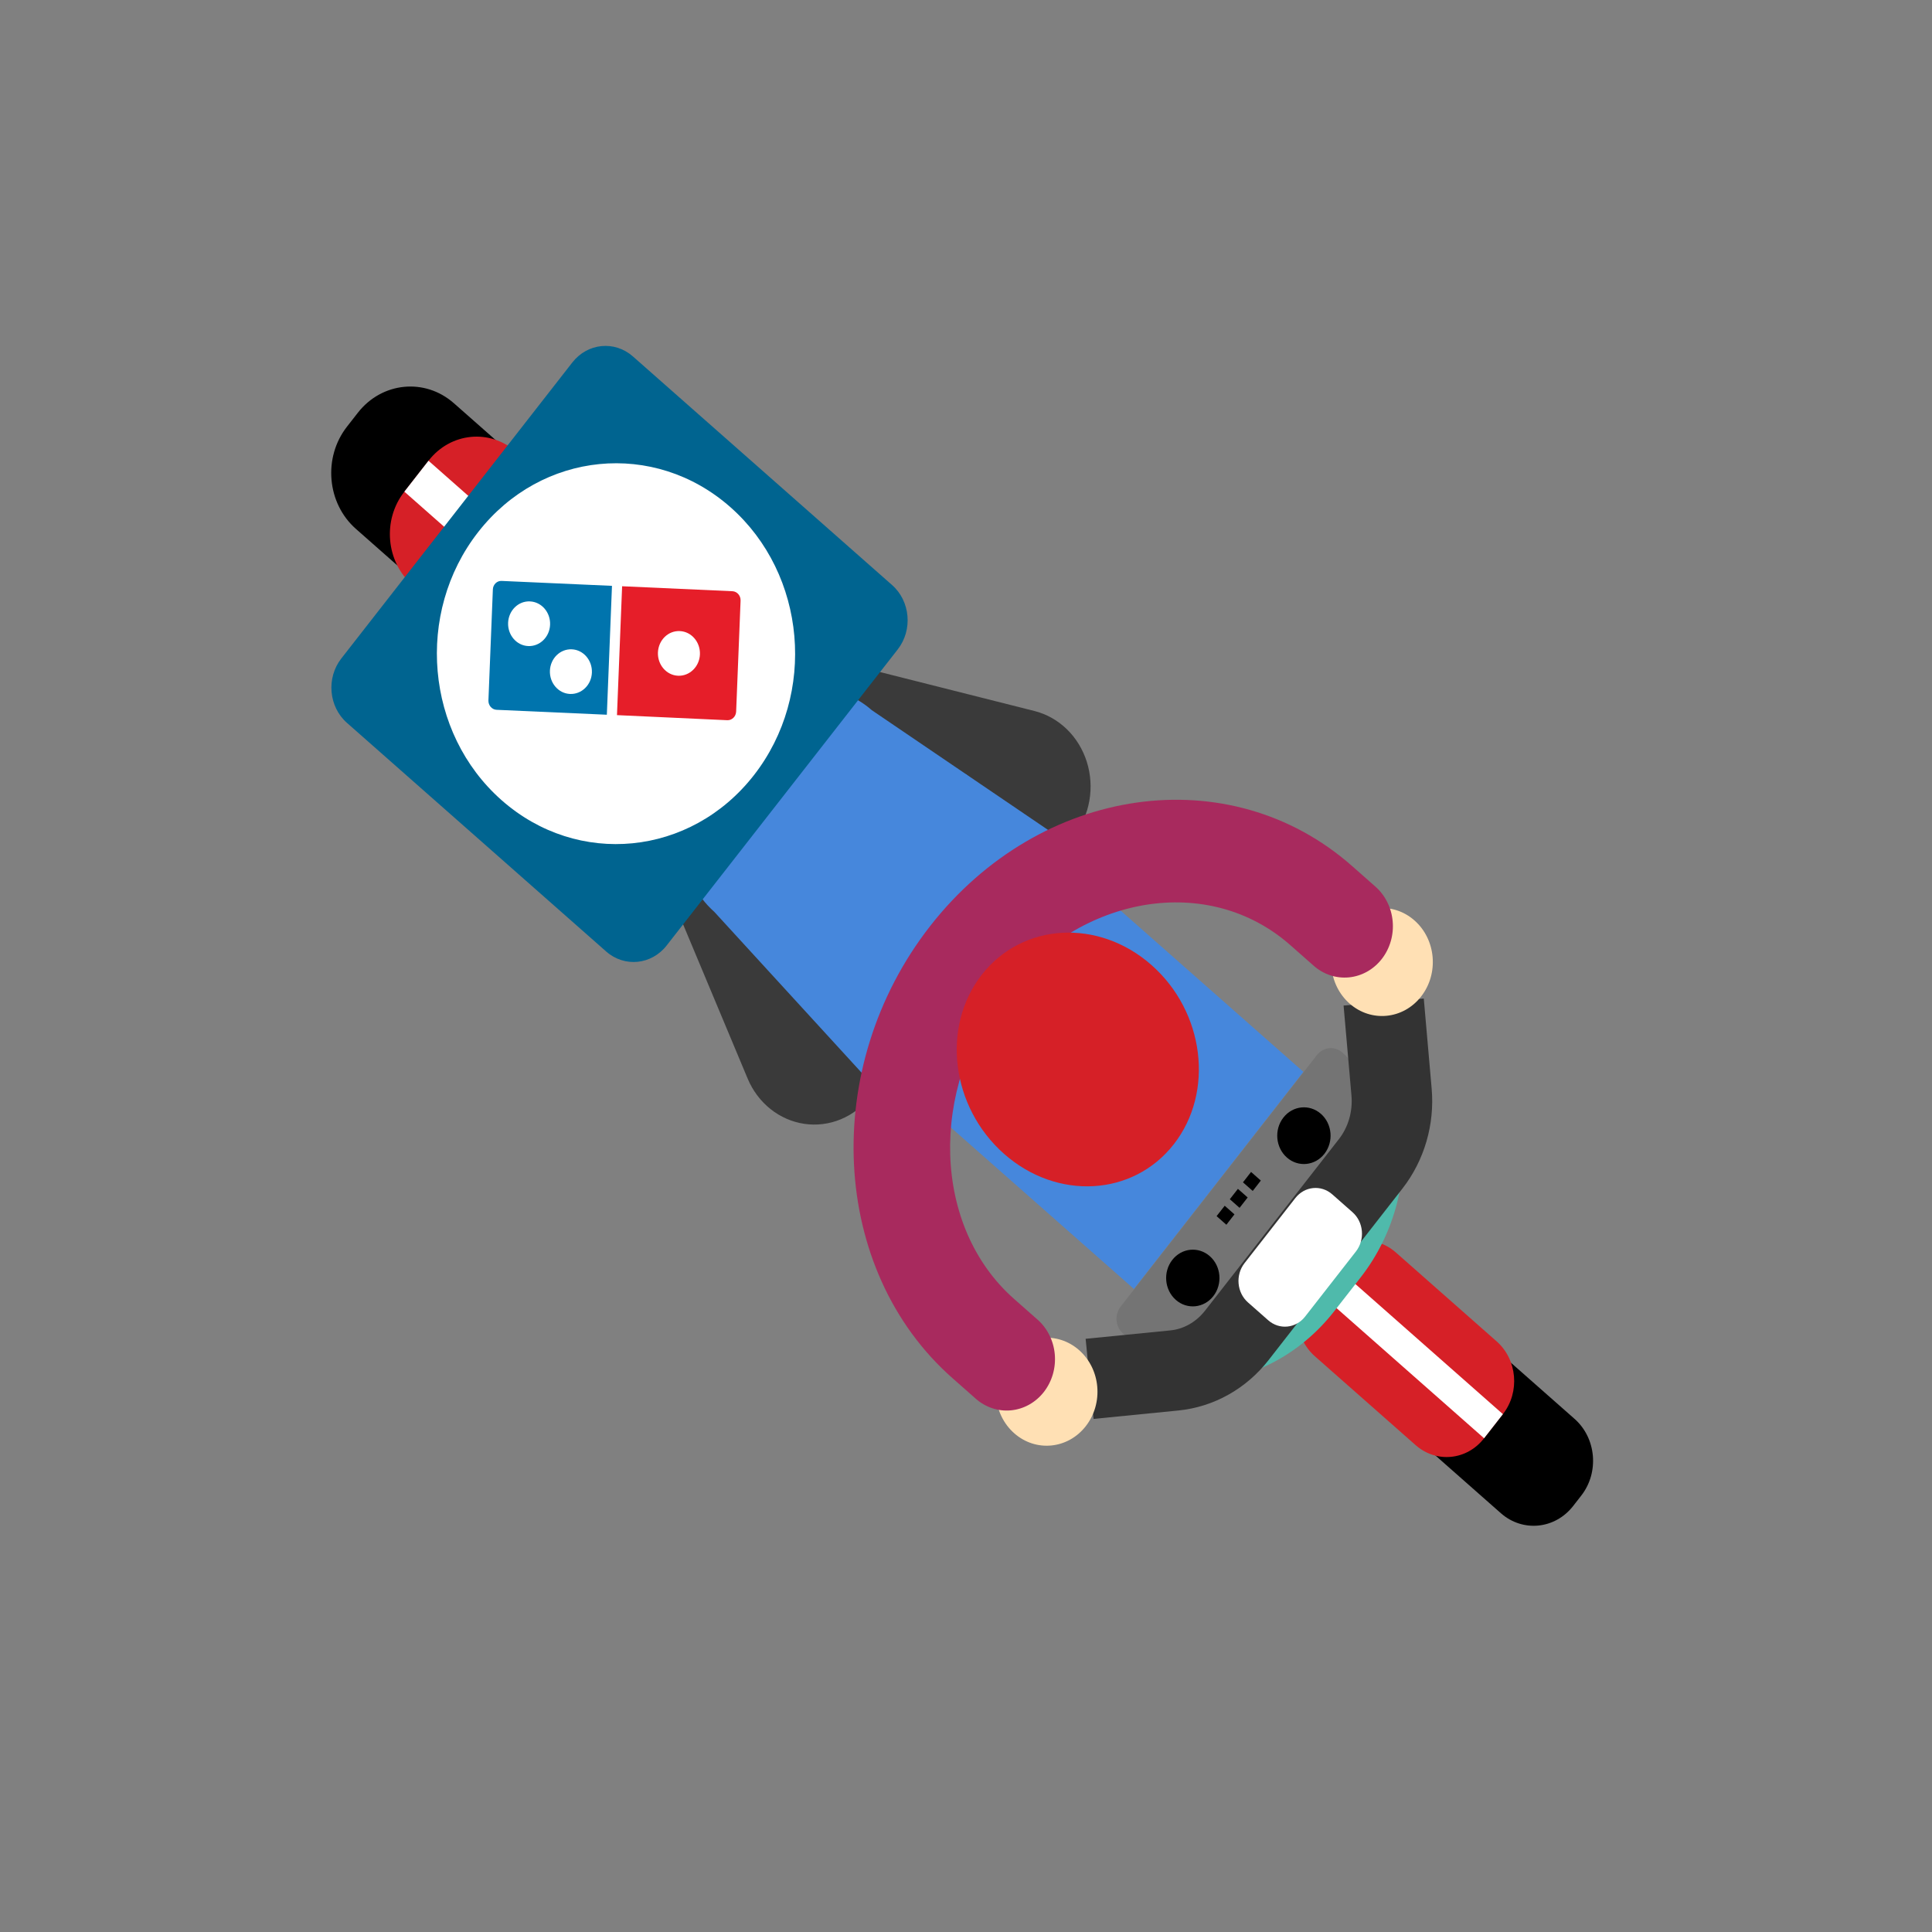 <svg width="120" height="120" viewBox="0 0 120 120" fill="none" xmlns="http://www.w3.org/2000/svg">
<rect x="0" y="0" width="120" height="120" fill="#808080" stroke="none"/>
<path d="M34.008 37.493L34.684 36.626C36.179 34.711 35.93 31.87 34.129 30.281L28.194 25.047C26.393 23.458 23.721 23.722 22.226 25.637L21.549 26.504C20.055 28.419 20.303 31.26 22.105 32.849L28.04 38.083C29.841 39.672 32.513 39.408 34.008 37.493Z" fill="black"/>
<path d="M39.083 42.88L40.602 40.934C41.965 39.188 41.738 36.598 40.096 35.15L32.066 28.067C30.423 26.618 27.988 26.86 26.625 28.605L25.106 30.552C23.744 32.297 23.97 34.887 25.613 36.336L33.643 43.418C35.285 44.867 37.721 44.626 39.083 42.88Z" fill="#D62027"/>
<path d="M39.093 42.867L40.592 40.947L26.615 28.618L25.116 30.538L39.093 42.867Z" fill="white"/>
<path d="M40.298 52.322L46.437 66.991C46.75 67.739 47.238 68.391 47.855 68.883C48.471 69.375 49.195 69.692 49.959 69.804C50.723 69.916 51.501 69.819 52.219 69.523C52.938 69.226 53.574 68.739 54.066 68.109L66.695 51.926C67.187 51.296 67.52 50.542 67.662 49.736C67.803 48.93 67.749 48.1 67.505 47.322C67.26 46.545 66.834 45.847 66.265 45.294C65.696 44.741 65.003 44.351 64.253 44.162L49.559 40.455C43.042 38.811 37.575 45.816 40.298 52.322Z" fill="#3A3A3A"/>
<path d="M97.707 93.545L98.215 92.894C99.338 91.455 99.151 89.321 97.797 88.127L93.339 84.195C91.986 83.001 89.978 83.199 88.855 84.638L88.347 85.289C87.224 86.728 87.411 88.862 88.764 90.056L93.223 93.989C94.576 95.182 96.584 94.984 97.707 93.545Z" fill="black"/>
<path d="M92.171 89.342L93.355 87.824C94.417 86.463 94.24 84.445 92.96 83.316L86.7 77.794C85.42 76.665 83.521 76.853 82.459 78.213L81.275 79.731C80.212 81.092 80.389 83.111 81.669 84.24L87.93 89.762C89.21 90.891 91.109 90.703 92.171 89.342Z" fill="#D62027"/>
<path d="M92.178 89.332L93.347 87.835L82.451 78.224L81.282 79.721L92.178 89.332Z" fill="white"/>
<path d="M82.871 81.443L84.519 79.333C85.58 77.973 86.352 76.386 86.783 74.68C87.214 72.974 87.293 71.189 87.016 69.447L86.907 68.764L83.437 65.703L70.071 82.829L73.541 85.89L74.192 85.877C75.854 85.846 77.49 85.434 78.988 84.668C80.486 83.903 81.81 82.803 82.871 81.443V81.443Z" fill="#4FBAAB"/>
<path d="M70.431 80.061L80.957 66.574L59.999 48.089L49.473 61.576L70.431 80.061Z" fill="#4687DC"/>
<path d="M83.372 65.371C84.283 66.179 84.855 67.337 84.965 68.593C85.075 69.848 84.713 71.098 83.959 72.071L76.052 82.201C75.293 83.169 74.203 83.778 73.022 83.895C71.842 84.012 70.665 83.627 69.75 82.825V82.825C69.523 82.625 69.38 82.336 69.352 82.023C69.325 81.71 69.415 81.398 69.604 81.156L81.801 65.528C81.894 65.408 82.009 65.309 82.139 65.236C82.268 65.163 82.41 65.118 82.556 65.103C82.702 65.089 82.849 65.105 82.989 65.151C83.129 65.197 83.259 65.272 83.372 65.371Z" fill="#747474"/>
<path d="M79.713 69.415C79.129 70.163 79.226 71.274 79.93 71.895C80.634 72.516 81.678 72.412 82.263 71.664C82.847 70.915 82.75 69.805 82.046 69.184C81.341 68.563 80.297 68.666 79.713 69.415Z" fill="black"/>
<path d="M72.813 78.256C72.228 79.004 72.326 80.115 73.03 80.736C73.734 81.357 74.778 81.253 75.362 80.505C75.946 79.756 75.849 78.646 75.145 78.025C74.441 77.404 73.397 77.507 72.813 78.256Z" fill="black"/>
<path d="M77.809 73.972L78.312 73.327L77.706 72.792L77.203 73.437L77.809 73.972Z" fill="black"/>
<path d="M76.992 75.021L77.495 74.377L76.889 73.842L76.386 74.486L76.992 75.021Z" fill="black"/>
<path d="M76.172 76.071L76.675 75.426L76.069 74.891L75.565 75.536L76.172 76.071Z" fill="black"/>
<path d="M67.677 85.643L72.934 85.122C73.685 85.048 74.414 84.818 75.08 84.444C75.747 84.07 76.337 83.561 76.819 82.944L85.135 72.288C86.106 71.043 86.573 69.439 86.432 67.828L85.943 62.239" stroke="#333333" stroke-width="5" stroke-miterlimit="10"/>
<path d="M81.062 81.776L84.22 77.73C84.794 76.994 84.699 75.903 84.007 75.293L82.75 74.184C82.058 73.574 81.032 73.676 80.458 74.411L77.299 78.458C76.725 79.193 76.821 80.284 77.513 80.895L78.77 82.003C79.462 82.614 80.488 82.512 81.062 81.776Z" fill="white"/>
<path d="M43.637 48.245L46.253 44.893C47.205 43.68 48.571 42.917 50.051 42.77C51.531 42.624 53.005 43.106 54.151 44.112L65.725 51.976C68.099 54.07 66.564 56.203 64.594 58.727L59.966 64.657C57.996 67.181 56.308 69.179 53.933 67.084L44.372 56.642C43.231 55.63 42.513 54.178 42.376 52.605C42.238 51.032 42.691 49.464 43.637 48.245V48.245Z" fill="#4687DC"/>
<path d="M41.408 58.725L55.76 40.336C56.701 39.13 56.545 37.34 55.41 36.339L39.311 22.139C38.176 21.138 36.492 21.305 35.55 22.511L21.199 40.9C20.257 42.107 20.414 43.897 21.549 44.898L37.648 59.097C38.783 60.099 40.466 59.932 41.408 58.725Z" fill="#006490"/>
<path d="M62.583 84.299C61.47 85.725 61.655 87.84 62.996 89.023C64.337 90.206 66.327 90.009 67.439 88.583C68.552 87.157 68.367 85.043 67.026 83.86C65.684 82.677 63.695 82.874 62.583 84.299Z" fill="#FFE0B4"/>
<path d="M83.412 57.61C82.299 59.036 82.484 61.151 83.825 62.333C85.166 63.516 87.156 63.319 88.268 61.894C89.381 60.468 89.196 58.353 87.855 57.17C86.514 55.987 84.524 56.184 83.412 57.61Z" fill="#FFE0B4"/>
<path d="M57.77 57.523C64.613 48.754 76.37 47.079 83.977 53.788L85.409 55.052C85.717 55.318 85.972 55.646 86.159 56.018C86.347 56.389 86.463 56.797 86.501 57.217C86.54 57.636 86.5 58.06 86.383 58.463C86.267 58.866 86.077 59.241 85.824 59.565C85.57 59.89 85.259 60.158 84.908 60.354C84.557 60.55 84.172 60.67 83.777 60.707C83.382 60.744 82.984 60.698 82.606 60.571C82.228 60.443 81.877 60.237 81.574 59.965L80.142 58.702C75.084 54.24 67.121 55.541 62.392 61.6C57.663 67.66 57.931 76.219 62.989 80.681L64.421 81.944C64.729 82.21 64.984 82.538 65.171 82.91C65.359 83.282 65.475 83.689 65.514 84.109C65.552 84.528 65.512 84.952 65.396 85.355C65.279 85.758 65.089 86.133 64.836 86.458C64.583 86.782 64.272 87.05 63.92 87.246C63.569 87.442 63.185 87.562 62.789 87.599C62.394 87.636 61.996 87.59 61.618 87.463C61.24 87.335 60.889 87.13 60.586 86.858L59.154 85.594C51.547 78.885 50.926 66.292 57.77 57.523Z" fill="#A82A5E"/>
<path d="M60.979 60.544C58.451 63.783 59.073 68.764 62.367 71.671C65.662 74.577 70.382 74.307 72.91 71.068C75.438 67.829 74.816 62.847 71.522 59.941C68.227 57.035 63.507 57.305 60.979 60.544Z" fill="#D62027"/>
<path d="M29.699 33.049C25.776 38.076 26.428 45.532 31.157 49.703C35.886 53.874 42.9 53.18 46.823 48.153C50.746 43.126 50.093 35.67 45.365 31.499C40.636 27.328 33.622 28.022 29.699 33.049Z" fill="white"/>
<path fill-rule="evenodd" clip-rule="evenodd" d="M38.641 36.413L45.498 36.722C45.784 36.738 46.008 36.995 45.999 37.3L45.723 44.201C45.708 44.505 45.465 44.743 45.179 44.734L38.322 44.418L38.641 36.413ZM42.226 39.198C42.946 39.229 43.503 39.879 43.474 40.644C43.444 41.409 42.833 42.002 42.113 41.971C41.393 41.94 40.836 41.29 40.865 40.525C40.898 39.756 41.503 39.163 42.226 39.198Z" fill="#E61E29"/>
<path fill-rule="evenodd" clip-rule="evenodd" d="M35.516 40.33C36.236 40.361 36.793 41.011 36.764 41.776C36.735 42.542 36.124 43.134 35.404 43.103C34.684 43.072 34.126 42.422 34.156 41.657C34.188 40.889 34.796 40.299 35.516 40.33ZM32.919 37.355C33.639 37.386 34.197 38.036 34.167 38.801C34.138 39.567 33.527 40.159 32.807 40.128C32.087 40.097 31.53 39.447 31.559 38.682C31.591 37.914 32.2 37.318 32.919 37.355ZM31.156 36.082L38.011 36.388L37.692 44.393L30.838 44.087C30.552 44.071 30.328 43.813 30.337 43.509L30.613 36.608C30.624 36.307 30.87 36.066 31.156 36.082Z" fill="#0074AD"/>
</svg>
